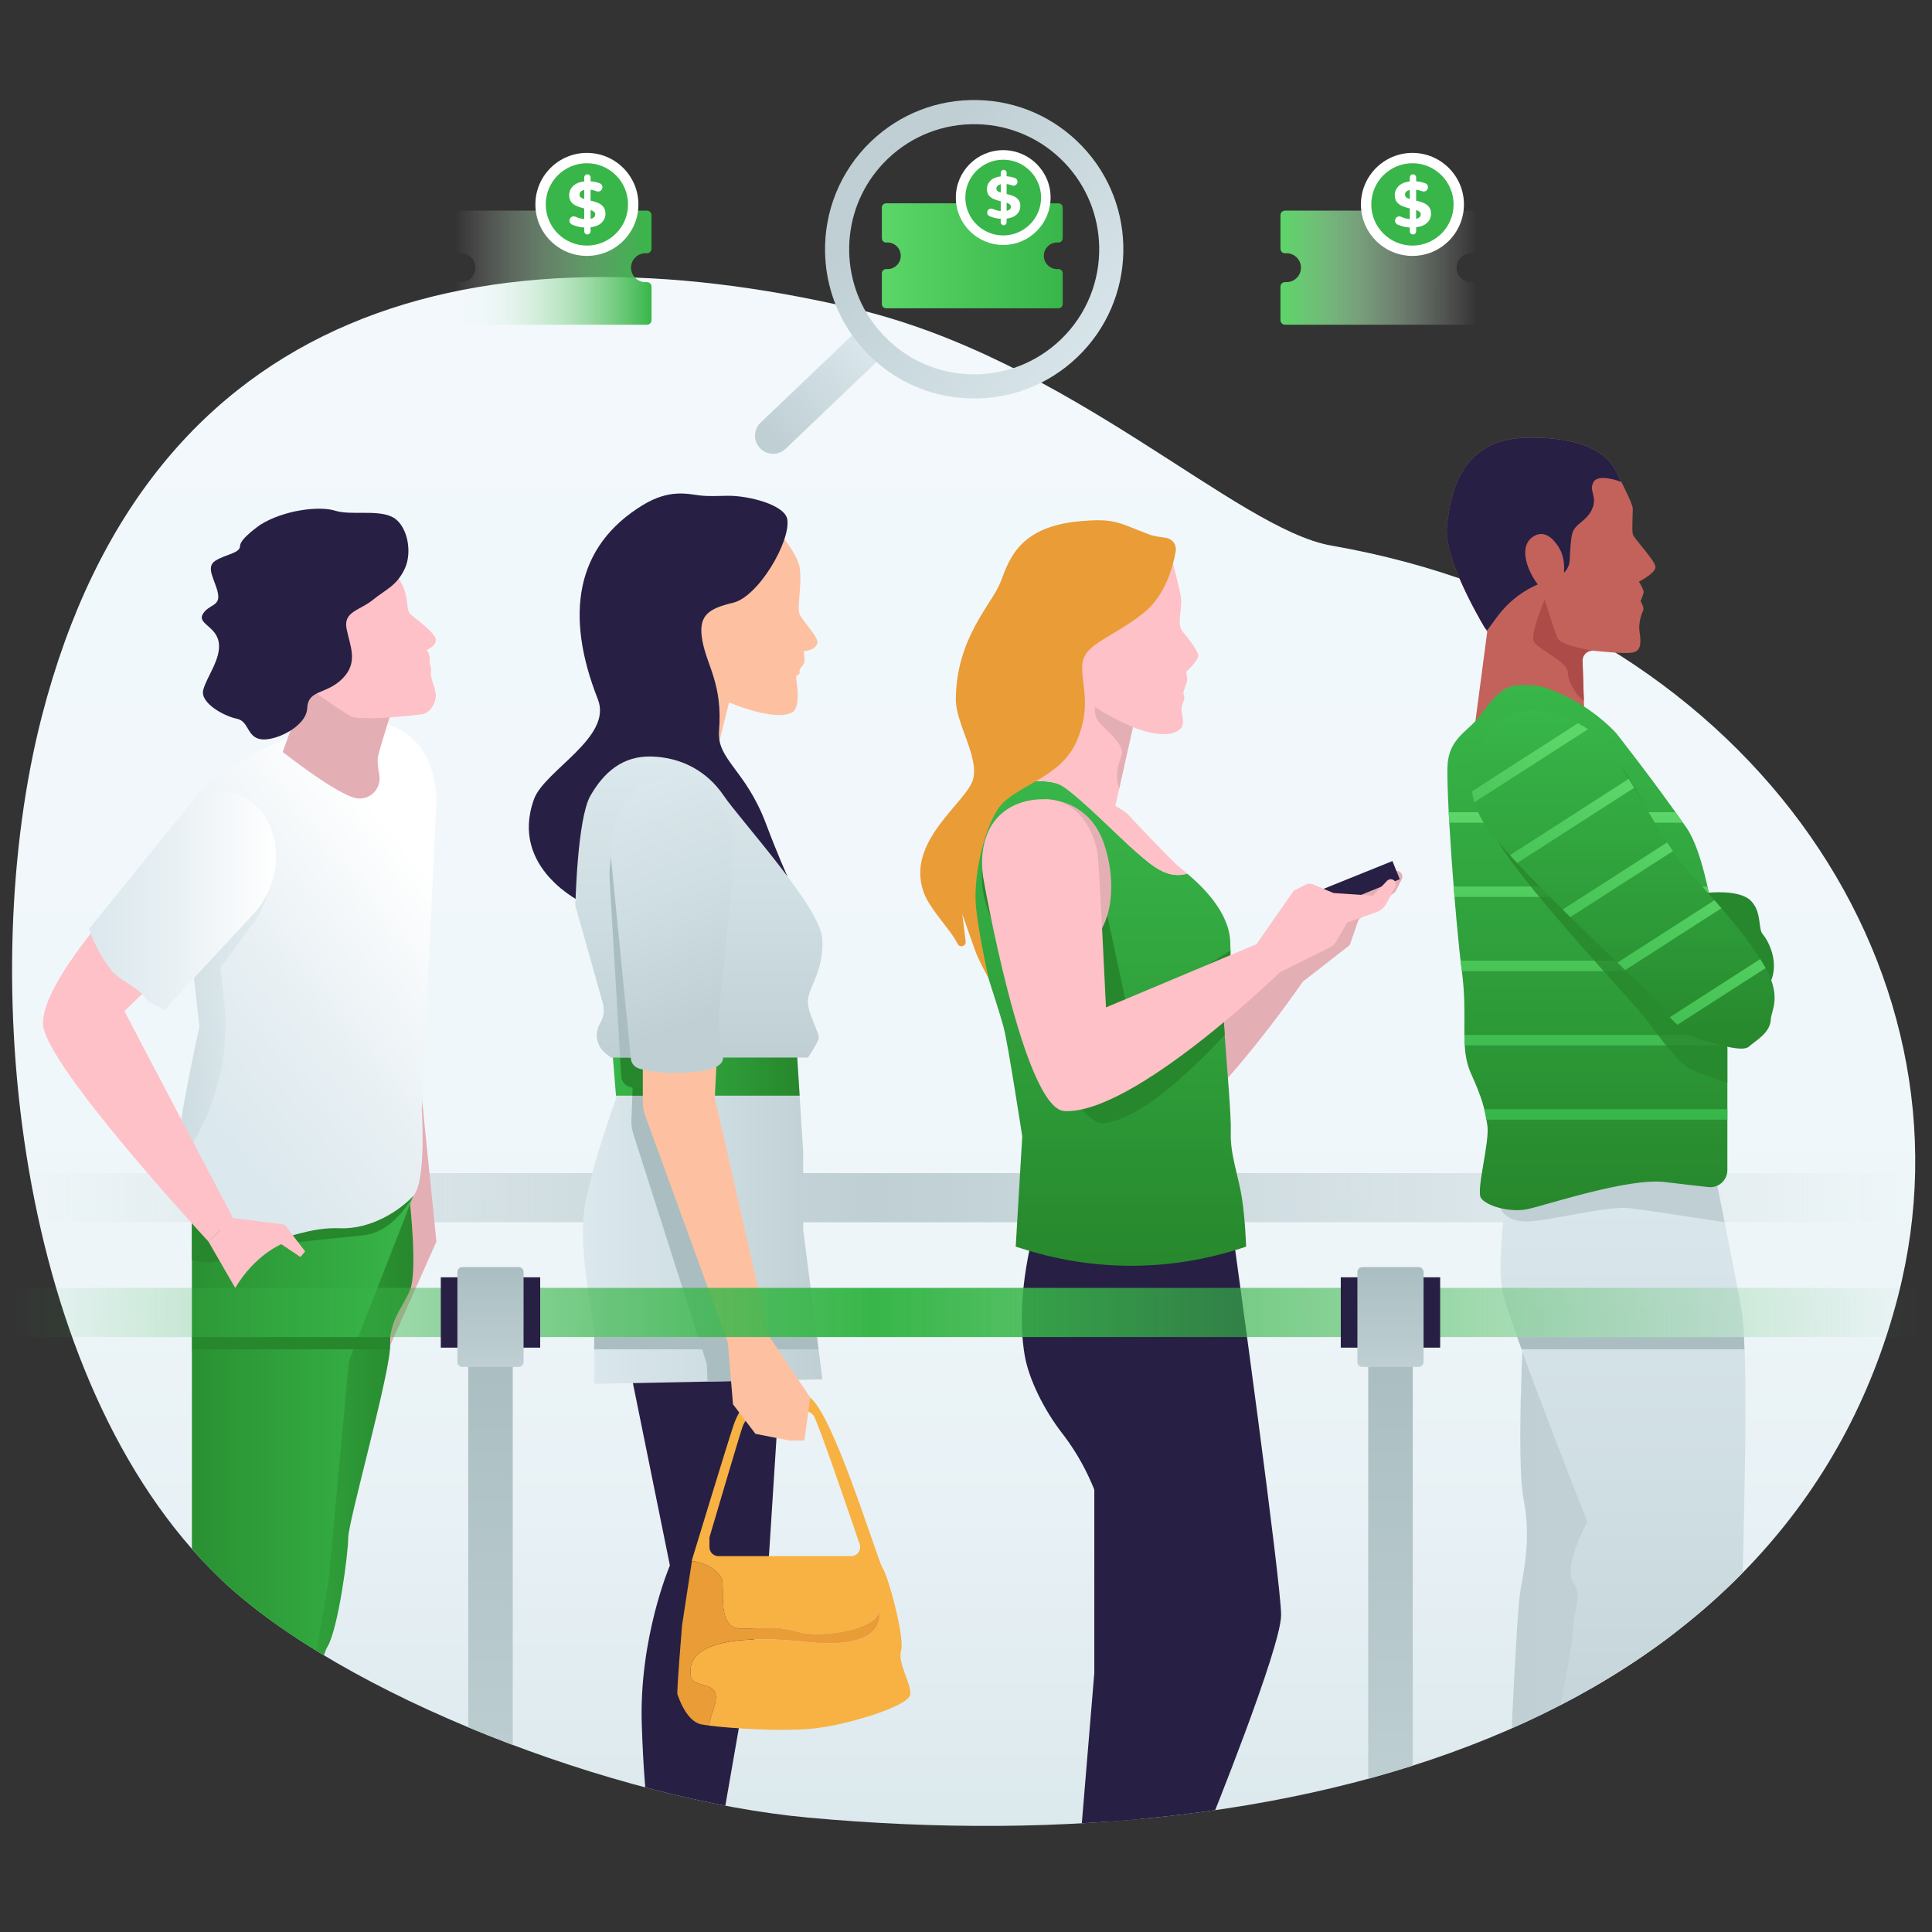 <?xml version="1.0" encoding="utf-8"?>
<!-- Generator: Adobe Illustrator 25.4.1, SVG Export Plug-In . SVG Version: 6.00 Build 0)  -->
<svg version="1.1" xmlns="http://www.w3.org/2000/svg" xmlns:xlink="http://www.w3.org/1999/xlink" x="0px" y="0px"
	 viewBox="0 0 800 800" style="enable-background:new 0 0 800 800;" xml:space="preserve">
<rect x="0" y="0" width="800" height="800" fill="#333333" stroke="none"/>
<style type="text/css">
	.st0{fill:url(#SVGID_1_);}
	
		.st1{clip-path:url(#SVGID_00000050641688209761834960000015773118935070425511_);fill:url(#SVGID_00000134967914117909376980000012209122107462329244_);}
	.st2{clip-path:url(#SVGID_00000050641688209761834960000015773118935070425511_);fill:#E4AEB5;}
	
		.st3{clip-path:url(#SVGID_00000050641688209761834960000015773118935070425511_);fill:url(#SVGID_00000155108240453825307910000003021837934900843691_);}
	
		.st4{clip-path:url(#SVGID_00000050641688209761834960000015773118935070425511_);fill:url(#SVGID_00000168079263203489407260000016425652647719958445_);}
	
		.st5{clip-path:url(#SVGID_00000050641688209761834960000015773118935070425511_);fill:url(#SVGID_00000162311293175012127800000000382553826465092746_);}
	.st6{clip-path:url(#SVGID_00000050641688209761834960000015773118935070425511_);fill:#271F44;}
	.st7{clip-path:url(#SVGID_00000050641688209761834960000015773118935070425511_);fill:#FDC1A2;}
	
		.st8{clip-path:url(#SVGID_00000050641688209761834960000015773118935070425511_);fill:url(#SVGID_00000120519320295233270510000013258027924984498840_);}
	
		.st9{clip-path:url(#SVGID_00000050641688209761834960000015773118935070425511_);fill:url(#SVGID_00000079443772804477646490000009935372576224077699_);}
	
		.st10{clip-path:url(#SVGID_00000050641688209761834960000015773118935070425511_);fill:url(#SVGID_00000152957375003053556110000014497277073838273165_);}
	.st11{clip-path:url(#SVGID_00000050641688209761834960000015773118935070425511_);fill:#AABEC1;}
	.st12{clip-path:url(#SVGID_00000050641688209761834960000015773118935070425511_);fill:#27872C;}
	
		.st13{clip-path:url(#SVGID_00000050641688209761834960000015773118935070425511_);fill:url(#SVGID_00000181073516492954665130000016605710174272150190_);}
	.st14{clip-path:url(#SVGID_00000050641688209761834960000015773118935070425511_);fill:#FEC1C7;}
	.st15{clip-path:url(#SVGID_00000050641688209761834960000015773118935070425511_);fill:#EA9C36;}
	
		.st16{clip-path:url(#SVGID_00000050641688209761834960000015773118935070425511_);fill:url(#SVGID_00000070118293940049959670000007507423832156866717_);}
	.st17{clip-path:url(#SVGID_00000050641688209761834960000015773118935070425511_);fill:#BFCFD3;}
	.st18{clip-path:url(#SVGID_00000050641688209761834960000015773118935070425511_);fill:#C3625B;}
	
		.st19{clip-path:url(#SVGID_00000050641688209761834960000015773118935070425511_);fill:url(#SVGID_00000059310473946519011540000002388440042465127312_);}
	
		.st20{clip-path:url(#SVGID_00000050641688209761834960000015773118935070425511_);fill:url(#SVGID_00000158744029403736370770000010312513324645655939_);}
	
		.st21{opacity:0.5;clip-path:url(#SVGID_00000050641688209761834960000015773118935070425511_);fill:url(#SVGID_00000001624719475170914900000017807259201681505946_);}
	
		.st22{clip-path:url(#SVGID_00000050641688209761834960000015773118935070425511_);fill:url(#SVGID_00000076596346123525760590000000393114812490460057_);}
	.st23{clip-path:url(#SVGID_00000050641688209761834960000015773118935070425511_);}
	
		.st24{clip-path:url(#SVGID_00000147178355688472805620000001892407041647080889_);fill:url(#SVGID_00000052074435749418953210000013652085685383894685_);}
	.st25{opacity:0.8;clip-path:url(#SVGID_00000147178355688472805620000001892407041647080889_);fill:#27872C;}
	
		.st26{clip-path:url(#SVGID_00000050641688209761834960000015773118935070425511_);fill:url(#SVGID_00000102520356379024841890000012591245220347203514_);}
	
		.st27{clip-path:url(#SVGID_00000146469527634559908670000013256586000453010579_);fill:url(#SVGID_00000117665274971927247860000008379636554522547849_);}
	.st28{clip-path:url(#SVGID_00000050641688209761834960000015773118935070425511_);fill:#AD4B49;}
	.st29{fill:url(#SVGID_00000152238984761365844430000004405505249904367274_);}
	.st30{fill:url(#SVGID_00000031194053782218585350000001385588036547149746_);}
	.st31{fill:none;}
	.st32{fill:#F8B143;}
	.st33{fill:#EA9C36;}
	
		.st34{clip-path:url(#SVGID_00000050641688209761834960000015773118935070425511_);fill:url(#SVGID_00000072260443113362317210000013326132592847802246_);}
	.st35{fill:url(#SVGID_00000085937121925193123490000001334996615211843237_);}
	.st36{fill:#271F44;}
	.st37{fill:url(#SVGID_00000041975585890739267530000011506415612027000203_);}
	.st38{fill:url(#SVGID_00000117653277690549068350000012608343868566376370_);}
	.st39{fill:url(#SVGID_00000013887374111810788160000010372976966936541605_);}
	.st40{fill:#38B649;}
	.st41{fill:#FFFFFF;}
	.st42{fill:url(#SVGID_00000028299816969487446610000009236660962453058445_);}
	.st43{fill:url(#SVGID_00000125590991571300257270000000036842547900525718_);}
	.st44{fill:url(#SVGID_00000182486493074882132530000013568004784604053683_);}
	.st45{fill:url(#SVGID_00000168089708707216176800000004293526578500382891_);}
	.st46{opacity:0.6;fill:url(#SVGID_00000059294947987321073360000008366673650891115415_);}
	.st47{opacity:0.8;fill:url(#SVGID_00000067930906837161133600000010018741203725883015_);}
	.st48{clip-path:url(#SVGID_00000119830865911420354280000000908877847087665041_);}
	.st49{fill:url(#SVGID_00000120542257027674732700000018136531896735650946_);}
	.st50{fill:url(#SVGID_00000173853389450142301090000002776625489701772938_);}
	.st51{fill:url(#SVGID_00000129181975842113733240000011872697359227046576_);}
	.st52{fill:url(#SVGID_00000010997131943814297980000009313119944539756467_);}
	.st53{fill:url(#SVGID_00000114781708957498665080000017059712246206542768_);}
	.st54{fill:url(#SVGID_00000009564414994101952860000016646151585447824003_);}
	.st55{opacity:0.5;clip-path:url(#SVGID_00000119830865911420354280000000908877847087665041_);}
	.st56{fill:url(#SVGID_00000142898749131351253550000001147684691001097110_);}
	.st57{fill:url(#SVGID_00000007388585515634132460000001622285779619878287_);}
	.st58{fill:url(#SVGID_00000009549254808973822230000003496668498018722732_);}
	.st59{fill:url(#SVGID_00000062904048981288492370000017456239316984233145_);}
	.st60{fill:url(#SVGID_00000064353980440364508450000013191784057218979736_);}
	.st61{fill:url(#SVGID_00000006669210840759540390000018043302245835141533_);}
	.st62{fill:url(#SVGID_00000035514786693545352340000010883002297573042353_);}
	.st63{fill:url(#SVGID_00000141434896798366906690000010121134440942265269_);}
	.st64{fill:url(#SVGID_00000011718752359962070760000014608776181136269705_);}
	.st65{fill:url(#SVGID_00000104686412272902909330000018401625799919605422_);}
	.st66{fill:url(#SVGID_00000171701004502782430430000011075741546714879873_);}
	.st67{fill:url(#SVGID_00000016768977405790870230000004069028683527524481_);}
	.st68{fill:url(#SVGID_00000180364253781804772900000007821690606582466179_);}
	.st69{fill:url(#SVGID_00000162341108232855136960000010428467074460119711_);}
	
		.st70{clip-path:url(#SVGID_00000119830865911420354280000000908877847087665041_);fill:url(#SVGID_00000049938326907212217140000014405520865413911453_);}
	.st71{opacity:0.5;clip-path:url(#SVGID_00000119830865911420354280000000908877847087665041_);fill:#FFFFFF;}
	.st72{fill:#C3625B;}
	.st73{fill:url(#SVGID_00000142167869904061202250000016991877166076858795_);}
	.st74{fill:#FEC1C7;}
	.st75{fill:#FFB27D;}
	.st76{fill:#E4AEB5;}
	.st77{fill:url(#SVGID_00000109742607428922046570000015511060163755955840_);}
	.st78{fill:url(#SVGID_00000161613079617253673470000014792349100888666802_);}
	.st79{fill:url(#SVGID_00000091728400903143734750000000125893382099058363_);}
	.st80{fill:url(#SVGID_00000060723984976181281540000006145600930432003994_);}
	.st81{fill:url(#SVGID_00000079487612060392371890000014313830177317941667_);}
	.st82{fill:#A2B8BC;}
	.st83{fill:url(#SVGID_00000128455667659742464190000018026017146481365386_);}
	.st84{opacity:0.5;fill:url(#SVGID_00000101098300648744217500000001687998315069553581_);}
	.st85{fill:url(#SVGID_00000049940739665853101210000015514109424151133089_);}
	.st86{fill:url(#SVGID_00000013876777231449745350000014074101952144186795_);}
	.st87{fill:url(#SVGID_00000157266141239154016910000004315904850585489301_);}
	.st88{fill:url(#SVGID_00000078006680021792116050000016937555067145610117_);}
	.st89{fill:#27872C;}
	.st90{fill:url(#SVGID_00000054251934577473357210000003988406899589396361_);}
	.st91{fill:url(#SVGID_00000032644481259623038190000004243481694658570917_);}
	.st92{fill:url(#SVGID_00000175289050139103729030000016835107381472260496_);}
	.st93{fill:url(#SVGID_00000164505402776842938530000007132321320269948041_);}
	.st94{fill:url(#SVGID_00000073710751413434799030000007976484202740931769_);}
	.st95{opacity:0.5;fill:#A2B8BC;}
	.st96{fill:url(#SVGID_00000093871975605632453020000011959595163561386175_);}
	.st97{opacity:0.3;fill:#BFCFD3;}
	.st98{fill:url(#SVGID_00000111153598985776508990000017826289502375689366_);}
	.st99{fill:url(#SVGID_00000108310599857774502160000007437482996283528082_);}
	.st100{fill:url(#SVGID_00000151507270662686436400000003425907228771558034_);}
	.st101{fill:url(#SVGID_00000118375209048415100000000017455369118797140109_);}
	.st102{fill:url(#SVGID_00000049203686453723520940000015618927541926958769_);}
	.st103{fill:url(#SVGID_00000078725439564730976460000007331025008477454492_);}
</style>
<g id="Layer_2">
</g>
<g id="Layer_4">
	<g>
		<g>
			
				<linearGradient id="SVGID_1_" gradientUnits="userSpaceOnUse" x1="475.317" y1="743.355" x2="315.188" y2="122.31" gradientTransform="matrix(0.968 0.25 -0.25 0.968 124.363 -82.413)">
				<stop  offset="0" style="stop-color:#DBE8ED"/>
				<stop  offset="8.407295e-03" style="stop-color:#DCE9ED"/>
				<stop  offset="0.2" style="stop-color:#E8F1F5"/>
				<stop  offset="0.452" style="stop-color:#F0F7FA"/>
				<stop  offset="1" style="stop-color:#F2F8FB"/>
			</linearGradient>
			<path class="st0" d="M785.95,536.67c-44.38,172.12-237.14,235.67-451.54,215.94c-79.06-7.27-193.14-50.57-243.72-99.44
				C6.39,571.7-10.4,404.13,17.34,296.55C61.71,124.43,200.63,91.91,353.51,127.71c89.38,20.93,158.37,91.35,197.8,98.21
				C721.76,255.6,821.34,399.42,785.95,536.67z"/>
			<g>
				<defs>
					<path id="SVGID_00000010273321788443302420000005620008477515177108_" d="M785.95,536.67
						c-44.38,172.12-237.14,235.67-451.54,215.94c-79.06-7.27-193.14-50.57-243.72-99.44C6.39,571.7-10.4,404.13,17.34,296.55
						C61.71,124.43,200.63,91.91,353.51,127.71c89.38,20.93,222.15,14.74,261.88,19.59C750.5,163.81,821.34,399.42,785.95,536.67z"
						/>
				</defs>
				<clipPath id="SVGID_00000170239036947075035110000013645258362777621151_">
					<use xlink:href="#SVGID_00000010273321788443302420000005620008477515177108_"  style="overflow:visible;"/>
				</clipPath>
				
					<linearGradient id="SVGID_00000171685014125929956870000016396626966854153367_" gradientUnits="userSpaceOnUse" x1="5" y1="495.936" x2="795" y2="495.936">
					<stop  offset="0" style="stop-color:#BFCFD3;stop-opacity:0"/>
					<stop  offset="0.064" style="stop-color:#BFCFD3;stop-opacity:0.141"/>
					<stop  offset="0.452" style="stop-color:#BFCFD3"/>
					<stop  offset="0.923" style="stop-color:#BFCFD3;stop-opacity:0.141"/>
					<stop  offset="1" style="stop-color:#BFCFD3;stop-opacity:0"/>
				</linearGradient>
				
					<rect x="5" y="485.76" style="clip-path:url(#SVGID_00000170239036947075035110000013645258362777621151_);fill:url(#SVGID_00000171685014125929956870000016396626966854153367_);" width="790" height="20.36"/>
				<polygon style="clip-path:url(#SVGID_00000170239036947075035110000013645258362777621151_);fill:#E4AEB5;" points="
					171.17,420.09 180.71,514.12 161.51,557.23 				"/>
				
					<linearGradient id="SVGID_00000044151467990057539250000004693290641501907877_" gradientUnits="userSpaceOnUse" x1="89.001" y1="635.61" x2="171.169" y2="635.61">
					<stop  offset="0" style="stop-color:#38B649"/>
					<stop  offset="0.593" style="stop-color:#2E9C39"/>
					<stop  offset="1" style="stop-color:#27872C"/>
				</linearGradient>
				
					<path style="clip-path:url(#SVGID_00000170239036947075035110000013645258362777621151_);fill:url(#SVGID_00000044151467990057539250000004693290641501907877_);" d="
					M169.73,497.92c0,0,3.23,28.77,0,36.4c-3.23,7.63-8.51,12.33-8.22,22.9c0.29,10.57-17.32,72.81-17.32,79.56
					c0,6.75-4.15,37.48-8.51,44.92s-4.11,28.48-6.17,43.16c-2.06,14.68-6.17,48.44-6.17,48.44H89l20.65-265.24L169.73,497.92z"/>
				
					<linearGradient id="SVGID_00000162353188451352096370000012735522390835865473_" gradientUnits="userSpaceOnUse" x1="60.319" y1="630.689" x2="171.172" y2="630.689">
					<stop  offset="0" style="stop-color:#27872C"/>
					<stop  offset="0.407" style="stop-color:#2E9C39"/>
					<stop  offset="1" style="stop-color:#38B649"/>
				</linearGradient>
				
					<path style="clip-path:url(#SVGID_00000170239036947075035110000013645258362777621151_);fill:url(#SVGID_00000162353188451352096370000012735522390835865473_);" d="
					M171.17,495.16l-26.73,68.46l-8.34,90.8l-21.79,125.54H60.32c0,0,0-26.79,0-32.91c0-6.13,19.14-71.96,19.14-71.96V481.42
					l0.62,0.09l90.92,13.63L171.17,495.16z"/>
				
					<linearGradient id="SVGID_00000107563214831827128180000004613307665744419468_" gradientUnits="userSpaceOnUse" x1="624.712" y1="646.293" x2="715.265" y2="646.293">
					<stop  offset="0" style="stop-color:#BFCFD3"/>
					<stop  offset="0.478" style="stop-color:#C1D1D5"/>
					<stop  offset="0.744" style="stop-color:#C9D8DD"/>
					<stop  offset="0.957" style="stop-color:#D7E5E9"/>
					<stop  offset="1" style="stop-color:#DBE8ED"/>
				</linearGradient>
				
					<path style="clip-path:url(#SVGID_00000170239036947075035110000013645258362777621151_);fill:url(#SVGID_00000107563214831827128180000004613307665744419468_);" d="
					M630.89,548.67c0,0-3.09,56.37,0,72.16c3.09,15.79,0.34,28.2-1.37,38.2c-1.72,10.01-4.8,84.89-4.8,84.89h54.81l35.74-171.33
					L630.89,548.67"/>
				<path style="clip-path:url(#SVGID_00000170239036947075035110000013645258362777621151_);fill:#271F44;" d="M258.53,555.25
					l18.86,92.97c0,0-12.85,29.96-11.64,66.02c1.2,36.06,4.21,45.68,4.21,45.68h28.25l20.22-116l5.62-87.96L258.53,555.25z"/>
				<path style="clip-path:url(#SVGID_00000170239036947075035110000013645258362777621151_);fill:#FDC1A2;" d="M320.88,218.42
					c0,0,9.02,9.97,10.21,16.39c1.19,6.41-1.19,16.62,0,19.47c1.19,2.85,8.12,9.73,7.36,12.11c-1.01,3.15-5.69,3.24-5.69,3.24
					s0.7,3.41,0.23,4.83c-0.47,1.42-2.14,2.14-1.9,3.8c0.24,1.66-1.77,0.47-1.36,3.09c0.41,2.61,1.86,11.93-1.96,13.77
					c-7.59,3.65-25.88-4.27-25.88-4.27l-6.17,24.7l-23.51-14.49v-71.95L320.88,218.42z"/>
				<path style="clip-path:url(#SVGID_00000170239036947075035110000013645258362777621151_);fill:#271F44;" d="M289.87,205.16
					c4.04,0.45,7.74,0.16,11.52,0.13c8.63-0.08,23.7,3.73,24.63,9.84c1.36,8.99-11.91,31.96-22.49,34.46
					c-10.58,2.5-14.64,5.49-12.64,15.98c2,10.49,8.37,17.85,6.85,37.1c-0.94,11.96,10.96,15.87,19.47,38.5
					c4.99,13.26,8.82,21.63,8.82,21.63l-84.63,11.1c0,0-30.66-14.24-20.29-42.95c4.33-11.98,32.68-25.59,26.45-41.39
					c-13.8-34.97-9.29-63.42,18.63-80.43C277.31,202.34,284.9,204.6,289.87,205.16z"/>
				
					<linearGradient id="SVGID_00000017488053623421812750000017929491363276565647_" gradientUnits="userSpaceOnUse" x1="241.38" y1="500.727" x2="340.536" y2="500.727">
					<stop  offset="0" style="stop-color:#DBE8ED"/>
					<stop  offset="0.5" style="stop-color:#CFDEE2"/>
					<stop  offset="1" style="stop-color:#BFCFD3"/>
				</linearGradient>
				
					<path style="clip-path:url(#SVGID_00000170239036947075035110000013645258362777621151_);fill:url(#SVGID_00000017488053623421812750000017929491363276565647_);" d="
					M340.54,571.14l-25.28,0.51l-22.28,0.44l-46.92,0.94v-22.76c0,0-6.61-32.83-4.11-49.54c2.49-16.69,13.22-46.1,13.22-46.1
					l-0.08-0.93l-2.07-25.27l3.21,0.29l37.91,3.37l35.8,3.18l1.17,18.43l1.48,23.32v32.26L340.54,571.14z"/>
				
					<linearGradient id="SVGID_00000003092795177136811260000013624332547191846579_" gradientUnits="userSpaceOnUse" x1="253.013" y1="441.058" x2="331.109" y2="441.058">
					<stop  offset="0" style="stop-color:#38B649"/>
					<stop  offset="0.593" style="stop-color:#2E9C39"/>
					<stop  offset="1" style="stop-color:#27872C"/>
				</linearGradient>
				
					<polygon style="clip-path:url(#SVGID_00000170239036947075035110000013645258362777621151_);fill:url(#SVGID_00000003092795177136811260000013624332547191846579_);" points="
					331.11,453.69 255.08,453.69 253.01,428.42 256.23,428.71 294.13,432.08 329.94,435.26 				"/>
				
					<linearGradient id="SVGID_00000021108709448393554690000000500239581549308586_" gradientUnits="userSpaceOnUse" x1="289.39" y1="437.907" x2="289.39" y2="313.237">
					<stop  offset="0" style="stop-color:#BFCFD3"/>
					<stop  offset="0.5" style="stop-color:#CFDEE2"/>
					<stop  offset="1" style="stop-color:#DBE8ED"/>
				</linearGradient>
				
					<path style="clip-path:url(#SVGID_00000170239036947075035110000013645258362777621151_);fill:url(#SVGID_00000021108709448393554690000000500239581549308586_);" d="
					M339,430.19c-0.74,2.2-4.42,7.72-4.42,7.72h-81.62l-2.18-1.71c-3.63-2.85-4.71-7.89-2.56-11.96l0.65-1.24
					c1.21-2.28,1.48-4.93,0.79-7.41l-11.41-40.55c0,0,0.73-36.04,6.25-45.6c5.52-9.56,13.24-16.55,25.37-16.18
					c12.14,0.37,22.8,5.88,29.79,16.18c6.99,10.29,40.08,46.33,40.82,59.2c0.73,12.86-5.15,19.49-5.89,25
					C333.85,419.15,339.73,427.97,339,430.19z"/>
				<path style="clip-path:url(#SVGID_00000170239036947075035110000013645258362777621151_);fill:#AABEC1;" d="M315.26,571.65
					l-22.28,0.44l-0.32-7.31l-30.44-95.32c-0.59-1.83-0.85-3.76-0.78-5.68l0.4-10.08h30.32l-0.86,9.54l18.49,99.52L315.26,571.65z"
					/>
				<path style="clip-path:url(#SVGID_00000170239036947075035110000013645258362777621151_);fill:#27872C;" d="M295.43,446.75
					c-0.07,1.64-1.13,2.84-2.98,3.7l-0.29,3.25h-30.32l0.13-3.31c-0.51-0.14-1-0.29-1.44-0.43c-1.88-0.6-3.2-2.28-3.31-4.25
					l-0.45-7.79h37.54C294.72,441.64,295.55,443.54,295.43,446.75z"/>
				<path style="clip-path:url(#SVGID_00000170239036947075035110000013645258362777621151_);fill:#AABEC1;" d="M294.13,432.08
					c-0.08,2.41,0.01,4.28,0.18,5.83h-37.54l-0.54-9.19l-3.83-65.22c-0.5-8.49,3.87-35.16,26.52-32.69
					c22.66,2.48,24.41,22.28,23.93,32.31c-0.82,17.28-8.35,60.2-8.7,68.65C294.14,431.87,294.13,431.97,294.13,432.08z"/>
				<path style="clip-path:url(#SVGID_00000170239036947075035110000013645258362777621151_);fill:#271F44;" d="M428.82,507.46
					c0,0-8.79,27.92-4.56,53.5c1.72,10.43,8.43,23.33,15.46,32.4c7.13,9.2,12.52,19.63,15.98,30.74l19.81,63.72l-19.04,72.09
					l44.1-3.84c0,0,29.91-73.76,29.91-87.33c0-13.57-19.2-152.53-19.2-152.53L428.82,507.46z"/>
				<path style="clip-path:url(#SVGID_00000170239036947075035110000013645258362777621151_);fill:#E4AEB5;" d="M410.88,392.48
					c0.02,0.05,0.03,0.09,0.05,0.14c1.07,2.71,36.04,90.92,52.7,88.33c27.17-4.23,72.2-69.19,75.58-74.11
					c0.14-0.2,0.3-0.37,0.49-0.52l18.68-14.56c0.36-0.28,0.63-0.66,0.78-1.09l3.18-9.26c0.15-0.44,0.43-0.83,0.81-1.11l14.18-10.63
					c0.29-0.22,0.52-0.5,0.69-0.82l2.43-4.81c0.35-0.69,0.33-1.52-0.05-2.2l0,0c-0.77-1.38-2.67-1.62-3.75-0.46l-5.46,5.82
					c-0.37,0.39-0.86,0.65-1.39,0.72l-14.97,2.03c-0.26,0.03-0.52,0.03-0.77-0.02l-9.23-1.83c-0.68-0.14-1.39,0.04-1.93,0.48
					l-4.36,3.53c-0.3,0.24-0.53,0.55-0.68,0.9l-10.12,23.59c-0.17,0.41-0.46,0.76-0.83,1.01l-52.42,35.96
					c-1.34,0.92-3.19,0.23-3.59-1.34c-3.1-12.07-13.89-53.97-15.27-57.92c-2.62-7.5-11.14-20.88-25.95-18.18
					C414.56,358.85,403.75,371.4,410.88,392.48z"/>
				
					<linearGradient id="SVGID_00000111165874358617756290000015414600211124980140_" gradientUnits="userSpaceOnUse" x1="459.47" y1="524.132" x2="459.47" y2="323.481">
					<stop  offset="0" style="stop-color:#27872C"/>
					<stop  offset="0.407" style="stop-color:#2E9C39"/>
					<stop  offset="1" style="stop-color:#38B649"/>
				</linearGradient>
				
					<path style="clip-path:url(#SVGID_00000170239036947075035110000013645258362777621151_);fill:url(#SVGID_00000111165874358617756290000015414600211124980140_);" d="
					M515.99,516.21l-2.15,0.7c-28.79,9.38-59.79,9.63-88.73,0.7l-4.52-1.4l2.7-45.64c0,0-5.9-38.27-7.63-44.86
					c-3.72-14.1-12.71-36.17-12.37-49.62c0.35-13.46-3.93-36.21,10.22-46.57c1.3-0.95,2.64-2.46,4.02-4.4
					c8.81-2.01,17.92-2.53,22.53,0.43c7.4,4.76,24.15,21.86,30.32,27.14c5.48,4.71,12.63,11.73,21.19,9.04
					c6.3,5.32,17.31,15.81,17.86,28.17c0.06,1.3,0.09,2.51,0.09,3.68c0.06,13.17-2.85,18.77-2.85,26.2c0,1.85,0.18,4.96,0.44,8.76
					c0.87,12.79,2.78,33.41,2.53,40.32c-0.35,8.96,3.26,18.36,4.63,27.33C515.65,505.17,515.99,516.21,515.99,516.21z"/>
				<path style="clip-path:url(#SVGID_00000170239036947075035110000013645258362777621151_);fill:#E4AEB5;" d="M458.52,379.1
					c-1.51,5.12-3.95,8.81-6.73,10.31c-5.38,2.9-13.84-33.85-17.36-50.5c-1.01-4.82-1.62-7.95-1.62-7.95s17.91-0.59,24.33,18.38
					C460.98,360.7,460.79,371.47,458.52,379.1z"/>
				<path style="clip-path:url(#SVGID_00000170239036947075035110000013645258362777621151_);fill:#FEC1C7;" d="M491.17,278.15
					c0,0,0.56,2.53,0.38,3.82c-0.19,1.3-1.66,4.23-1.53,5.01c0.12,0.79,0.64,2.2,0.25,2.99c-0.39,0.79-0.93,2.08-1.05,3.38
					c-0.11,1.3,1.43,5.98,0,7.92c-1.42,1.96-6.72,5.13-20.11-0.2l-5.67,25.42l-1.61,7.2c0,0,4.42,2.46,5.33,3.63
					c0.91,1.16,17.42,18.43,20.54,21.19c0.69,0.61,2.09,1.71,3.88,3.22c-8.56,2.69-15.71-4.33-21.19-9.04
					c-6.17-5.28-22.92-22.38-30.32-27.14c-4.61-2.96-13.73-2.44-22.53-0.43c11.08-15.58,23.93-58.74,23.93-58.74l43.11-37.4
					c0,0,3.41,12.66,4.34,17.78c0.93,5.13-1.98,11.56,0.82,14.82c2.8,3.26,5.69,7.31,6.4,9.42
					C496.84,273.08,491.17,278.15,491.17,278.15z"/>
				<path style="clip-path:url(#SVGID_00000170239036947075035110000013645258362777621151_);fill:#EA9C36;" d="M482.78,222.71
					c2.67,0.36,4.53,2.88,4.06,5.54c-1.16,6.63-4.4,18.37-13.15,25.42c-12.72,10.25-24.38,12.72-25.44,20.84
					c-1.06,8.13,4.24,16.96-2.47,32.5c-6.71,15.55-26.14,18.37-32.5,27.91c-6.36,9.54-10.35,29.15-9.12,40.89
					c1.22,11.74,5.24,29.41,5.24,29.41s-4.15-7.68-5.27-10.69c-1.13-3.01-5.69-16.07-5.69-16.07s0.79,5.73,1.41,11.41
					c0.22,1.97-2.47,2.74-3.33,0.95c-2.72-5.67-11.44-14.2-14-21.21c-7.78-21.31,17.95-37.43,20.42-46.97s-7.3-23.06-7.16-33.34
					c0.33-25.52,15.03-39.17,18.56-48.36s7.53-22.75,32.5-25.08c15.22-1.42,16.12,0.65,29.55,5.65
					C477.53,221.93,480.3,222.37,482.78,222.71z"/>
				<polygon style="clip-path:url(#SVGID_00000170239036947075035110000013645258362777621151_);fill:#271F44;" points="
					453.13,590.92 453.13,692.73 446.48,772.8 465.7,767.62 509.43,667.27 				"/>
				
					<rect x="545.62" y="362.96" transform="matrix(0.927 -0.374 0.374 0.927 -96.395 236.826)" style="clip-path:url(#SVGID_00000170239036947075035110000013645258362777621151_);fill:#271F44;" width="33.91" height="8.12"/>
				<path style="clip-path:url(#SVGID_00000170239036947075035110000013645258362777621151_);fill:#27872C;" d="M506.68,419.78
					c0,1.85,0.18,4.96,0.44,8.76c-16.14,17.31-35.78,34.96-49.95,36.56c-17.01,1.91-48.86-90.58-48.86-90.58
					c-6.26-21.41,5.08-33.51,20.35-35.61c2.06-0.29,3.98-0.27,5.77,0c3.52,16.65,11.97,53.4,17.36,50.5
					c2.78-1.51,5.23-5.2,6.73-10.31c3.89,17.98,8.72,40.89,8.72,40.89l42.28-26.4C509.58,406.76,506.68,412.35,506.68,419.78z"/>
				<path style="clip-path:url(#SVGID_00000170239036947075035110000013645258362777621151_);fill:#27872C;" d="M171.01,495.13
					c-3.3,5.89-10.06,15.15-20.4,16.34c-15.33,1.75-41.39,3.59-50.37,7.38c-7.06,2.98-13.84,5.16-20.77,2.9v-38.76
					c0.21-0.51,0.41-1.01,0.62-1.48L171.01,495.13z"/>
				<path style="clip-path:url(#SVGID_00000170239036947075035110000013645258362777621151_);fill:#FEC1C7;" d="M407.04,362.86
					c0,0,16.67,96.38,33.77,97.22c28.55,1.4,89.26-57.55,89.26-57.55l20.6-10.17c1.04-0.51,1.9-1.31,2.49-2.31l4.81-8.12l12.03-4.25
					c1.78-0.63,3.25-1.91,4.13-3.58l3.63-6.95c0.26-0.5,0.31-1.08,0.14-1.61l0,0c-0.48-1.53-2.43-1.98-3.54-0.82l-5.9,6.18
					l-16.29-1.12l-8.41-3.55c-1.03-0.44-2.2-0.39-3.2,0.12l-4.9,2.53l-15.39,22.09l-62.31,26.18c0,0-2.76-58.3-3.41-63.15
					c-1.05-7.87-6.69-22.7-21.74-23.05C417.4,330.59,404.27,340.72,407.04,362.86z"/>
				
					<linearGradient id="SVGID_00000070083753156818721350000010945761690122860675_" gradientUnits="userSpaceOnUse" x1="672.044" y1="767.618" x2="672.044" y2="474.03">
					<stop  offset="0" style="stop-color:#BFCFD3"/>
					<stop  offset="0.5" style="stop-color:#CFDEE2"/>
					<stop  offset="1" style="stop-color:#DBE8ED"/>
				</linearGradient>
				
					<path style="clip-path:url(#SVGID_00000170239036947075035110000013645258362777621151_);fill:url(#SVGID_00000070083753156818721350000010945761690122860675_);" d="
					M721.12,675.87c0,18.34-23.85,91.74-23.85,91.74H636.1c0-13.46,15.29-84.4,15.29-92.96s4.29-12.85,0-19.57
					c-4.28-6.74,5.92-24.86,5.92-24.86s-32.82-82.79-35.27-96.25c-1.41-7.74-0.39-21.3,0.73-31.43c0.17-1.51,0.34-2.94,0.5-4.26
					c0.65-5.25,1.22-8.82,1.22-8.82l8.72-1.62l71.63-13.28l2.84-0.53c0,0,0.03,0.16,0.1,0.47c0.54,2.67,3.36,16.42,6.37,31.62
					c2.63,13.14,5.38,27.35,6.99,36.42C724.78,563.34,721.12,657.53,721.12,675.87z"/>
				<path style="clip-path:url(#SVGID_00000170239036947075035110000013645258362777621151_);fill:#BFCFD3;" d="M714.13,506.11
					c-11.84-1.84-32.46-5.01-39.24-5.82c-9.73-1.16-34.83,5.75-43.47,5.48c-4.74-0.16-7.31-1.78-8.66-3.23
					c-1.12-1.2-1.42-2.25-1.42-2.25l1.92-2.02l9.94-10.44l11.45-12.04l60.17-1.24l2.94-0.07
					C708.3,477.17,711.11,490.91,714.13,506.11z"/>
				<path style="clip-path:url(#SVGID_00000170239036947075035110000013645258362777621151_);fill:#C3625B;" d="M678.66,240.87
					c0,0,2.14,3.41,1.92,4.5c-0.21,1.06-1.27,3.62-1.27,3.62s1.71,2.57,1.06,3.85c-0.63,1.27-2.02,5.2-1.48,8.76
					c0.51,3.54,1.06,7.69-2.57,8.54c-2.23,0.53-7.59,0.14-12.68-0.32l-3.87-0.38c-2.45-0.24-4.54,1.72-4.45,4.18l0.53,16.56
					l0.15,4.97l6.21,18.17l-51.52-12.82l5.14-38.9c0,0-0.4-0.64-1.06-1.75c-3.84-6.52-16.89-29.63-15.61-41.86
					c1.48-14.31,5.97-36.33,33.12-36.76c27.15-0.43,34.41,8.97,36.76,13.68c0.64,1.26,1.44,2.84,2.28,4.52
					c2.26,4.52,4.79,9.73,4.79,11.3c0,2.13-0.43,8.76,0,10.46c0.42,1.72,9.19,10.91,9.39,13.47
					C685.7,237.24,678.66,240.87,678.66,240.87z"/>
				
					<linearGradient id="SVGID_00000111155170076484963120000008172515497047176380_" gradientUnits="userSpaceOnUse" x1="657.296" y1="501.119" x2="657.296" y2="283.591">
					<stop  offset="0" style="stop-color:#27872C"/>
					<stop  offset="0.407" style="stop-color:#2E9C39"/>
					<stop  offset="1" style="stop-color:#38B649"/>
				</linearGradient>
				
					<path style="clip-path:url(#SVGID_00000170239036947075035110000013645258362777621151_);fill:url(#SVGID_00000111155170076484963120000008172515497047176380_);" d="
					M639.14,284.56c0,0-8.46-2.18-14.27,0c-5.81,2.18-9.52,9.05-13.74,13.81c-4.23,4.76-10.57,7.92-11.63,17.18
					c-1.06,9.25,3.17,66.87,5.81,86.43s-1.06,31.78,3.7,42.32c4.76,10.54,5.82,14.77,6.87,21.64c1.06,6.87-4.76,26.96-2.64,30.13
					c2.11,3.17,11.63,6.12,19.03,4.65c7.4-1.48,41.76-13.12,57.09-11.26c7.32,0.89,13.55,1.59,18.07,2.08
					c4.19,0.46,7.84-2.82,7.84-7.04v-50.28c0,0-3.7-72.42-16.92-91.45s-29.07-39.12-29.07-39.12S657.64,290.31,639.14,284.56z"/>
				
					<linearGradient id="SVGID_00000011715967695344819000000016995605884727983271_" gradientUnits="userSpaceOnUse" x1="76.476" y1="451.848" x2="202.227" y2="351.16">
					<stop  offset="0" style="stop-color:#DBE8ED"/>
					<stop  offset="0.344" style="stop-color:#E7EFF3"/>
					<stop  offset="0.84" style="stop-color:#FFFFFF"/>
				</linearGradient>
				
					<path style="clip-path:url(#SVGID_00000170239036947075035110000013645258362777621151_);fill:url(#SVGID_00000011715967695344819000000016995605884727983271_);" d="
					M180.51,336.97l-5.86,122.37c0,0,1.99,29.85-3.48,35.81c-5.47,5.97-17.41,13.94-30.35,13.44c-12.93-0.5-21.38,4.48-31.84,5.47
					c-10.45,1-32.32-10.94-36.31-18.91c-0.83-1.66-0.87-5.68-0.43-11.02c1.67-20.19,10.38-59.11,10.38-59.11s-2.48-22.39-3.98-33.33
					c-1.48-10.94-6.96-38.8,0-57.2c0.08-0.2,0.15-0.41,0.25-0.61c7.74-18.14,53.97-33.72,53.97-33.72
					C186.59,288.23,180.51,336.97,180.51,336.97z"/>
				<path style="clip-path:url(#SVGID_00000170239036947075035110000013645258362777621151_);fill:#E4AEB5;" d="M165.26,284.65
					c0,0-7.96,24.67-8.75,28.65c-0.35,1.74,0.01,4.7,0.53,7.48c1.02,5.49-3.5,10.49-9.04,9.8c-0.08-0.01-0.17-0.02-0.25-0.03
					c-7.69-1.06-30.7-19.17-30.7-19.17l12.02-33.08L165.26,284.65z"/>
				
					<linearGradient id="SVGID_00000140702244723322555990000017436131450810318261_" gradientUnits="userSpaceOnUse" x1="72.239" y1="408.465" x2="111.959" y2="408.465">
					<stop  offset="0" style="stop-color:#BFCFD3"/>
					<stop  offset="0.5" style="stop-color:#CFDEE2"/>
					<stop  offset="1" style="stop-color:#DBE8ED"/>
				</linearGradient>
				
					<path style="opacity:0.5;clip-path:url(#SVGID_00000170239036947075035110000013645258362777621151_);fill:url(#SVGID_00000140702244723322555990000017436131450810318261_);" d="
					M104.84,382.32l-13.66,18.42l1.48,12.55c3.01,25.59-4.49,51.09-20.43,70.84c1.67-20.19,10.38-59.11,10.38-59.11
					s-2.48-22.39-3.98-33.33c-1.48-10.94-6.96-38.8,0-57.2c0.08-0.2,0.15-0.41,0.25-0.61c18.08-4.22,26.65,4.61,30.7,14.73
					C114.07,359.83,112.04,372.62,104.84,382.32z"/>
				<path style="clip-path:url(#SVGID_00000170239036947075035110000013645258362777621151_);fill:#FEC1C7;" d="M160.93,233.09
					c0,0,5.53,7.3,6.85,12.16s0.44,7.52,2.43,9.29s9.92,7.45,10.26,10.18c0.34,2.73-3.76,4.44-3.76,4.44s1.54,2.05,1.2,4.1
					c-0.34,2.05,1.03,2.9,0.51,4.78s1.92,7.01,2.07,9.74c0.15,2.73-2.07,7.52-6,8.03c-3.93,0.51-24.95,2.73-29.05,0.85
					c-4.1-1.88-25.12-17.26-25.12-17.26l6.49-39.64L160.93,233.09z"/>
				<path style="clip-path:url(#SVGID_00000170239036947075035110000013645258362777621151_);fill:#FEC1C7;" d="M68.79,401.95
					l-17.28,16.73l44.97,85.71l-10.15,9.73c0,0-67.58-72.9-68.5-89.93s33.66-54.11,33.66-54.11L68.79,401.95z"/>
				
					<linearGradient id="SVGID_00000134947095034139527840000015174742492870860432_" gradientUnits="userSpaceOnUse" x1="36.938" y1="373.213" x2="114.308" y2="373.213">
					<stop  offset="0" style="stop-color:#DBE8ED"/>
					<stop  offset="0.41" style="stop-color:#E7EFF3"/>
					<stop  offset="1" style="stop-color:#FFFFFF"/>
				</linearGradient>
				
					<path style="clip-path:url(#SVGID_00000170239036947075035110000013645258362777621151_);fill:url(#SVGID_00000134947095034139527840000015174742492870860432_);" d="
					M82.53,328.24l-45.59,56.38c0,0,2.22,8.48,9.37,17.36c3.37,4.19,11.51,7.02,14.26,11.77c1.23,2.12,6.19,2.8,7.09,4.9
					l36.23-39.05c8.5-8.58,12.33-20.95,9.5-32.69C110.71,335.83,102.93,325.45,82.53,328.24z"/>
				<path style="clip-path:url(#SVGID_00000170239036947075035110000013645258362777621151_);fill:#271F44;" d="M107.89,217.23
					c9.84-6.1,24.42-7.8,30.86-5.77c6.44,2.03,16.96-0.48,23.4,2.47c6.44,2.95,8.82,14.48,5.43,21.61s-7.8,8.48-13.23,12.89
					c-5.43,4.41-12.21,4.75-10.85,11.87s5.09,13.9-1.7,20.69c-6.78,6.78-14.24,4.41-14.58,12.21c-0.34,7.8-13.57,13.9-19.33,12.89
					s-4.75-7.46-9.84-8.48c-5.09-1.02-15.26-6.44-13.9-11.87s7.46-12.89,6.44-19.67c-1.02-6.78-9.06-7.8-6.57-11.87
					c2.5-4.07,7.25-3.05,6.23-8.48c-1.02-5.43-5.43-10.85-1.02-13.57c4.41-2.71,10.17-3.05,10.17-6.1
					C99.41,223,107.89,217.23,107.89,217.23z"/>
				<path style="clip-path:url(#SVGID_00000170239036947075035110000013645258362777621151_);fill:#FEC1C7;" d="M96.48,504.39
					l21.38,2.68l8.48,11.09l-1.95,2.34l-7.89-5.3c0,0-10.84,4.31-19.1,18.11l-11.08-19.2L96.48,504.39z"/>
				<g style="clip-path:url(#SVGID_00000170239036947075035110000013645258362777621151_);">
					<defs>
						<path id="SVGID_00000074407236910118359650000003065680451076763815_" d="M639.14,284.56c0,0-8.46-2.18-14.27,0
							c-5.81,2.18-9.52,9.05-13.74,13.81c-4.23,4.76-10.57,7.92-11.63,17.18c-1.06,9.25,3.17,66.87,5.81,86.43
							s-1.06,31.78,3.7,42.32c4.76,10.54,5.82,14.77,6.87,21.64c1.06,6.87-4.76,26.96-2.64,30.13c2.11,3.17,11.63,6.12,19.03,4.65
							c7.4-1.48,41.76-13.12,57.09-11.26c6.04,0.73,11.33,1.34,15.54,1.81c5.53,0.61,10.36-3.72,10.36-9.28v-47.76
							c0,0-3.7-72.42-16.92-91.45s-29.07-39.12-29.07-39.12S657.64,290.31,639.14,284.56z"/>
					</defs>
					<clipPath id="SVGID_00000127002713583388468830000016904560247784447906_">
						<use xlink:href="#SVGID_00000074407236910118359650000003065680451076763815_"  style="overflow:visible;"/>
					</clipPath>
					
						<linearGradient id="SVGID_00000157275796419866418670000008213747530659954320_" gradientUnits="userSpaceOnUse" x1="655.578" y1="463.628" x2="655.578" y2="336.317">
						<stop  offset="0" style="stop-color:#38B649"/>
						<stop  offset="0.755" style="stop-color:#52CD60"/>
						<stop  offset="1" style="stop-color:#5CD668"/>
					</linearGradient>
					
						<path style="clip-path:url(#SVGID_00000127002713583388468830000016904560247784447906_);fill:url(#SVGID_00000157275796419866418670000008213747530659954320_);" d="
						M722.75,340.66H588.41v-4.34h134.34V340.66z M722.75,367.06H588.41v4.34h134.34V367.06z M722.75,397.8H588.41v4.34h134.34
						V397.8z M722.75,428.54H588.41v4.34h134.34V428.54z M722.75,459.28H588.41v4.34h134.34V459.28z"/>
					<path style="opacity:0.8;clip-path:url(#SVGID_00000127002713583388468830000016904560247784447906_);fill:#27872C;" d="
						M621.21,349.95c12.27,19.81,55.14,65.26,59.89,71.45s14.15,19.78,20.41,22.09s17.86,7.18,20.79,4.95
						c2.93-2.23,9.36-4.99,10-10.59c0.46-4.05,5.92-9.37-1.86-24.06s-16.77-25.69-27.93-40.24c-11.17-14.55-23.6-49.39-33.75-58.82
						c-10.16-9.43-32.09-19.53-44.66-3.38S616.12,341.72,621.21,349.95z"/>
				</g>
				<path style="clip-path:url(#SVGID_00000170239036947075035110000013645258362777621151_);fill:#27872C;" d="M707.18,369.68
					c0,0,13.01-1.49,17.76,3.25c4.74,4.74,2.9,11.6,5.01,13.97c2.11,2.37,9.22,14.49,0,24.51l-29.52-26.88L707.18,369.68z"/>
				
					<linearGradient id="SVGID_00000116230212077289663380000009774833002846358460_" gradientUnits="userSpaceOnUse" x1="672.071" y1="294.274" x2="672.071" y2="434.217">
					<stop  offset="0" style="stop-color:#38B649"/>
					<stop  offset="0.593" style="stop-color:#2E9C39"/>
					<stop  offset="1" style="stop-color:#27872C"/>
				</linearGradient>
				
					<path style="clip-path:url(#SVGID_00000170239036947075035110000013645258362777621151_);fill:url(#SVGID_00000116230212077289663380000009774833002846358460_);" d="
					M615.87,342.86c13.73,18.83,59.9,60.92,65.1,66.73c5.2,5.81,15.6,18.65,22.02,20.49c6.42,1.83,18.35,5.81,21.1,3.36
					c2.75-2.45,8.96-5.68,9.17-11.32c0.16-4.07,5.2-9.79-3.67-23.85c-8.87-14.07-18.65-24.35-30.89-38.02s-27.25-47.47-38.09-56.1
					c-10.84-8.63-33.47-17.05-44.79,0C604.52,321.21,610.17,335.04,615.87,342.86z"/>
				<g style="clip-path:url(#SVGID_00000170239036947075035110000013645258362777621151_);">
					<defs>
						<path id="SVGID_00000039842591809754372760000012474826702292040372_" d="M615.87,342.86c13.73,18.83,59.9,60.92,65.1,66.73
							c5.2,5.81,15.6,18.65,22.02,20.49c6.42,1.83,18.35,5.81,21.1,3.36c2.75-2.45,8.96-5.68,9.17-11.32
							c0.16-4.07,5.2-9.79-3.67-23.85c-8.87-14.07-18.65-24.35-30.89-38.02s-27.25-47.47-38.09-56.1
							c-10.84-8.63-33.47-17.05-44.79,0C604.52,321.21,610.17,335.04,615.87,342.86z"/>
					</defs>
					<clipPath id="SVGID_00000076574655520487896880000010598899632592153490_">
						<use xlink:href="#SVGID_00000039842591809754372760000012474826702292040372_"  style="overflow:visible;"/>
					</clipPath>
					
						<linearGradient id="SVGID_00000129883952942238040280000000971961643345950644_" gradientUnits="userSpaceOnUse" x1="630.834" y1="419.062" x2="691.929" y2="340.471">
						<stop  offset="0" style="stop-color:#38B649"/>
						<stop  offset="0.755" style="stop-color:#52CD60"/>
						<stop  offset="1" style="stop-color:#5CD668"/>
					</linearGradient>
					
						<path style="clip-path:url(#SVGID_00000076574655520487896880000010598899632592153490_);fill:url(#SVGID_00000129883952942238040280000000971961643345950644_);" d="
						M700.97,274.05l-113,72.64l-2.35-3.65l113-72.64L700.97,274.05z M715.25,296.25l-113,72.64l2.35,3.65l113-72.64L715.25,296.25z
						 M731.87,322.11l-113,72.64l2.35,3.65l113-72.64L731.87,322.11z M748.5,347.97l-113,72.64l2.35,3.65l113-72.64L748.5,347.97z
						 M765.12,373.83l-113,72.64l2.35,3.65l113-72.64L765.12,373.83z"/>
				</g>
				<path style="clip-path:url(#SVGID_00000170239036947075035110000013645258362777621151_);fill:#271F44;" d="M671.31,199.44
					l-0.11,0.06c0,0-9.25-3.61-11.35,0.07c-2.11,3.68,1.71,5.89-0.56,11.15c-2.28,5.26-7.28,6.02-8.32,10.41
					c-0.57,2.38-0.84,6.95-0.97,10.61c-0.11,3.32-2.24,6.24-5.37,7.36l-5.36,1.91c-7.73,2.75-14.45,7.76-19.31,14.37l-4.14,5.64
					l-1.05-1.16c-3.85-6.52-16.9-29.63-15.62-41.85c1.49-14.32,5.98-36.34,33.13-36.76c27.15-0.43,34.41,8.98,36.76,13.68
					C669.67,196.19,670.47,197.76,671.31,199.44z"/>
				<path style="clip-path:url(#SVGID_00000170239036947075035110000013645258362777621151_);fill:#C3625B;" d="M647.66,234.79
					c0-3.09-0.83-6.14-2.55-8.71c-2.28-3.43-5.96-6.88-10.5-3.72c-7.77,5.41,1.22,21.19,6.22,23.14c4.99,1.94,6.82-2.39,6.82-2.39
					V234.79z"/>
				<path style="clip-path:url(#SVGID_00000170239036947075035110000013645258362777621151_);fill:#E4AEB5;" d="M469.11,301.07
					l-5.67,25.42c-1.76-4.35-0.71-9.64,0.84-13.16c2.16-4.86-6.66-10.99-9.21-14.32c-2.54-3.32-1.56-6.26-1.56-6.26
					C459.2,296.86,469.11,301.07,469.11,301.07z"/>
				<path style="clip-path:url(#SVGID_00000170239036947075035110000013645258362777621151_);fill:#AD4B49;" d="M655.3,273.63
					l0.53,16.56c-4.12-3.15-6.59-8.65-6.6-11.58c0-4.61-12.23-9.76-14.05-12.77c-1.83-3.01,4.43-17.56,4.43-17.56
					s3.95,12.77,5.37,15.96c1.42,3.19,14.77,5.21,14.77,5.21C657.31,269.21,655.22,271.17,655.3,273.63z"/>
				<g style="clip-path:url(#SVGID_00000170239036947075035110000013645258362777621151_);">
					
						<linearGradient id="SVGID_00000157306728442450443580000008426914844829785247_" gradientUnits="userSpaceOnUse" x1="203.099" y1="748.676" x2="203.099" y2="560.403">
						<stop  offset="0" style="stop-color:#BFCFD3"/>
						<stop  offset="1" style="stop-color:#AABEC1"/>
					</linearGradient>
					<path style="fill:url(#SVGID_00000157306728442450443580000008426914844829785247_);" d="M208.74,748.68h-11.28
						c-1.98,0-3.58-1.6-3.58-3.58V563.98c0-1.98,1.6-3.58,3.58-3.58h11.28c1.98,0,3.58,1.6,3.58,3.58V745.1
						C212.32,747.07,210.72,748.68,208.74,748.68z"/>
					
						<linearGradient id="SVGID_00000011007402127740264540000007154360662690207121_" gradientUnits="userSpaceOnUse" x1="575.768" y1="748.676" x2="575.768" y2="560.403">
						<stop  offset="0" style="stop-color:#BFCFD3"/>
						<stop  offset="1" style="stop-color:#AABEC1"/>
					</linearGradient>
					<path style="fill:url(#SVGID_00000011007402127740264540000007154360662690207121_);" d="M581.41,748.68h-11.28
						c-1.98,0-3.58-1.6-3.58-3.58V563.98c0-1.98,1.6-3.58,3.58-3.58h11.28c1.98,0,3.58,1.6,3.58,3.58V745.1
						C584.99,747.07,583.38,748.68,581.41,748.68z"/>
				</g>
				<polygon style="clip-path:url(#SVGID_00000170239036947075035110000013645258362777621151_);fill:#27872C;" points="
					161.43,558.73 79.56,558.73 79.56,553.64 161.66,553.64 				"/>
				<polygon style="clip-path:url(#SVGID_00000170239036947075035110000013645258362777621151_);fill:#AABEC1;" points="
					338.9,558.73 246.03,558.73 246.06,553.64 338.26,553.64 				"/>
				<polygon style="clip-path:url(#SVGID_00000170239036947075035110000013645258362777621151_);fill:#AABEC1;" points="
					722.34,558.73 630.12,558.73 628.22,553.64 722.12,553.64 				"/>
				<g style="clip-path:url(#SVGID_00000170239036947075035110000013645258362777621151_);">
					<path class="st31" d="M336.8,585.99c-3.18-3.44-14.28-5.88-18.04-4.36s-9.63,4.17-11.34,9.29
						c-1.71,5.12-13.65,45.67-13.65,45.67v4.06c0,2.05,1.66,3.71,3.71,3.71h54.95c2.56,0,4.37-2.51,3.54-4.94
						C351.28,625.63,338.25,587.56,336.8,585.99z"/>
					<path class="st32" d="M373.13,683.39c1.52-5.47-5.34-30.68-7.62-34.02c-2.29-3.34-22.21-70.09-31.64-71.38
						c-9.43-1.29-23.26,1.52-23.26,1.52s-4.19,2.73-6.86,10.63c-2.67,7.9-17.16,55.59-17.16,55.59l-0.11,0.71
						c3.74,0.3,7.33,1.74,10.09,4.3c1.16,1.07,2.09,2.26,2.39,3.48c1.01,4.04-1.01,13.4,3.03,18.2c4.04,4.8,13.97-0.98,27.99,3.22
						c10.83,3.24,35.4-1.55,33.97-9.54c-0.06-0.26-0.12-0.47-0.17-0.64c-0.04-0.12-0.07-0.24-0.12-0.37c0,0,0.05,0.13,0.12,0.37
						c0.07,0.21,0.13,0.43,0.17,0.64c0.91,3.86,1.85,17.34-30.83,13.74c-23.31-2.57-49.81-1.18-47.06,14.32
						c0.87,4.89,9.86,2.02,10.36,8.09c0.31,3.68-2.45,8.19-2.75,12.3c9.11,1.14,29.05,2.4,41.7,1.34
						c14.49-1.21,41.17-9.42,41.55-14.28C377.33,696.75,371.61,688.85,373.13,683.39z M352.43,644.36h-54.95
						c-2.05,0-3.71-1.66-3.71-3.71v-4.06c0,0,11.94-40.56,13.65-45.67c1.71-5.12,7.58-7.77,11.34-9.29s14.86,0.92,18.04,4.36
						c1.45,1.57,14.48,39.64,19.17,53.43C356.79,641.85,354.99,644.36,352.43,644.36z"/>
					<path class="st33" d="M363.97,666.09c-0.04-0.21-0.1-0.42-0.17-0.64C363.84,665.62,363.9,665.83,363.97,666.09z"/>
					<path class="st33" d="M296.44,702.24c-0.51-6.07-9.49-3.2-10.36-8.09c-2.75-15.5,23.75-16.9,47.06-14.32
						c32.67,3.61,31.73-9.88,30.83-13.74c1.43,8-23.14,12.78-33.97,9.54c-14.03-4.19-23.95,1.59-27.99-3.22
						c-4.04-4.8-2.02-14.15-3.03-18.2c-0.3-1.21-1.24-2.4-2.39-3.48c-2.76-2.56-6.35-4-10.09-4.3l-4.08,26.61
						c0,0-2.29,27.64-1.91,28.55c0.38,0.91,3.56,11.24,9.97,12.45c0.81,0.15,1.9,0.32,3.22,0.48
						C293.99,710.43,296.75,705.92,296.44,702.24z"/>
					<path class="st33" d="M363.79,665.46c-0.07-0.24-0.12-0.37-0.12-0.37C363.72,665.21,363.75,665.33,363.79,665.46z"/>
				</g>
				<path style="clip-path:url(#SVGID_00000170239036947075035110000013645258362777621151_);fill:#FDC1A2;" d="M266.17,437.9v18.37
					c0,1.93,0.34,3.84,1,5.65l34.23,94.03l17.03-2.71l-22.45-98.7l1.59-31.56L266.17,437.9z"/>
				
					<linearGradient id="SVGID_00000140704204142343219810000009265768168192848771_" gradientUnits="userSpaceOnUse" x1="293.194" y1="421.537" x2="257.407" y2="324.123">
					<stop  offset="0" style="stop-color:#BFCFD3"/>
					<stop  offset="0.5" style="stop-color:#CFDEE2"/>
					<stop  offset="1" style="stop-color:#DBE8ED"/>
				</linearGradient>
				
					<path style="clip-path:url(#SVGID_00000170239036947075035110000013645258362777621151_);fill:url(#SVGID_00000140704204142343219810000009265768168192848771_);" d="
					M253.12,356.43l8.1,81.94c0.19,1.97,1.58,3.6,3.49,4.12c3.23,0.88,8.72,1.98,15.62,1.79c11.28-0.31,19.11-1.79,19.11-6.38
					c0-4.59-1.88-6.47-1.88-14.93s5.82-51.64,5.95-68.93c0.08-10.05-2.45-29.77-25.2-31.33
					C255.58,321.14,252.29,347.97,253.12,356.43z"/>
				<polygon style="clip-path:url(#SVGID_00000170239036947075035110000013645258362777621151_);fill:#FDC1A2;" points="
					318.42,553.24 335.52,578.7 333.07,596.51 326.97,596.51 312.82,593.72 303.52,581.49 301.39,555.95 313.17,548.67 				"/>
			</g>
			
				<linearGradient id="SVGID_00000121249031230442139130000011551908876749317028_" gradientUnits="userSpaceOnUse" x1="5" y1="543.461" x2="795" y2="543.461">
				<stop  offset="0" style="stop-color:#38B649;stop-opacity:0"/>
				<stop  offset="0.064" style="stop-color:#38B649;stop-opacity:0.141"/>
				<stop  offset="0.452" style="stop-color:#38B649"/>
				<stop  offset="0.923" style="stop-color:#38B649;stop-opacity:0.141"/>
				<stop  offset="1" style="stop-color:#38B649;stop-opacity:0"/>
			</linearGradient>
			
				<rect x="5" y="533.28" style="fill:url(#SVGID_00000121249031230442139130000011551908876749317028_);" width="790" height="20.36"/>
			<rect x="182.53" y="528.9" class="st36" width="41.15" height="29.13"/>
			
				<linearGradient id="SVGID_00000035494941795347230610000007348166773238931862_" gradientUnits="userSpaceOnUse" x1="203.099" y1="566.008" x2="203.099" y2="524.67">
				<stop  offset="0" style="stop-color:#BFCFD3"/>
				<stop  offset="1" style="stop-color:#AABEC1"/>
			</linearGradient>
			<path style="fill:url(#SVGID_00000035494941795347230610000007348166773238931862_);" d="M214.76,566.01h-23.32
				c-1.13,0-2.04-0.92-2.04-2.04v-37.25c0-1.13,0.92-2.04,2.04-2.04h23.32c1.13,0,2.04,0.92,2.04,2.04v37.25
				C216.8,565.09,215.89,566.01,214.76,566.01z"/>
			<rect x="555.19" y="528.9" class="st36" width="41.15" height="29.13"/>
			
				<linearGradient id="SVGID_00000031891023663363331790000013563953266113213576_" gradientUnits="userSpaceOnUse" x1="575.768" y1="566.008" x2="575.768" y2="524.67">
				<stop  offset="0" style="stop-color:#BFCFD3"/>
				<stop  offset="1" style="stop-color:#AABEC1"/>
			</linearGradient>
			<path style="fill:url(#SVGID_00000031891023663363331790000013563953266113213576_);" d="M587.43,566.01h-23.32
				c-1.13,0-2.04-0.92-2.04-2.04v-37.25c0-1.13,0.92-2.04,2.04-2.04h23.32c1.13,0,2.04,0.92,2.04,2.04v37.25
				C589.47,565.09,588.55,566.01,587.43,566.01z"/>
		</g>
		<g>
			
				<linearGradient id="SVGID_00000074424044503001291610000004432605948487661198_" gradientUnits="userSpaceOnUse" x1="365.147" y1="105.916" x2="440.032" y2="105.916">
				<stop  offset="0" style="stop-color:#5CD668"/>
				<stop  offset="0.245" style="stop-color:#52CD60"/>
				<stop  offset="1" style="stop-color:#38B649"/>
			</linearGradient>
			<path style="fill:url(#SVGID_00000074424044503001291610000004432605948487661198_);" d="M438.16,100.42
				c1.01,0.08,1.88-0.72,1.88-1.73V85.92c0-0.96-0.78-1.73-1.73-1.73h-71.41c-0.96,0-1.73,0.78-1.73,1.73v12.77
				c0,1.01,0.86,1.8,1.88,1.73c3.23-0.24,5.93,2.32,5.93,5.5c0,3.18-2.7,5.74-5.93,5.5c-1.01-0.08-1.88,0.72-1.88,1.73v12.77
				c0,0.96,0.78,1.73,1.73,1.73l18.14,0h53.27c0.96,0,1.73-0.78,1.73-1.73v-12.77c0-1.01-0.86-1.8-1.88-1.73
				c-3.23,0.24-5.93-2.32-5.93-5.5C432.23,102.74,434.93,100.18,438.16,100.42z"/>
			<circle class="st40" cx="415.41" cy="81.81" r="17.65"/>
			<g>
				<path class="st41" d="M415.41,101.43c-10.82,0-19.62-8.8-19.62-19.63s8.8-19.63,19.62-19.63c10.82,0,19.62,8.8,19.62,19.63
					S426.23,101.43,415.41,101.43z M415.41,66.13c-8.65,0-15.68,7.03-15.68,15.68s7.03,15.68,15.68,15.68
					c8.65,0,15.68-7.03,15.68-15.68S424.06,66.13,415.41,66.13z"/>
			</g>
			<g>
				<path class="st41" d="M421.04,88.76c-0.97,0.95-2.38,1.54-4.22,1.77v1.51c0,0.67-0.55,1.22-1.22,1.22l0,0
					c-0.67,0-1.22-0.55-1.22-1.22V90.6c-1.2-0.07-2.35-0.28-3.43-0.63c-0.46-0.15-0.89-0.32-1.28-0.5
					c-0.79-0.37-1.12-1.34-0.76-2.14l0,0c0.38-0.84,1.37-1.18,2.2-0.8c0.23,0.1,0.46,0.2,0.71,0.29c0.83,0.31,1.68,0.5,2.56,0.58
					v-4.07c-1.15-0.28-2.13-0.58-2.92-0.93c-0.8-0.34-1.46-0.84-2-1.5c-0.54-0.66-0.8-1.53-0.8-2.62c0-1.35,0.49-2.5,1.47-3.47
					c0.98-0.97,2.4-1.56,4.25-1.77v-1.49c0-0.67,0.55-1.22,1.22-1.22l0,0c0.67,0,1.22,0.55,1.22,1.22v1.44
					c1.31,0.11,2.48,0.36,3.49,0.75c0.83,0.33,1.24,1.27,0.9,2.1l-0.03,0.06c-0.34,0.83-1.28,1.19-2.11,0.86
					c-0.74-0.29-1.49-0.47-2.25-0.56v4.14c1.14,0.26,2.1,0.56,2.89,0.89c0.79,0.33,1.45,0.83,1.99,1.49c0.54,0.66,0.8,1.52,0.8,2.59
					C422.5,86.67,422.01,87.81,421.04,88.76z M412.99,79.05c0.31,0.28,0.77,0.52,1.4,0.71V76.3c-0.62,0.15-1.07,0.38-1.36,0.69
					c-0.27,0.29-0.41,0.62-0.44,1C412.56,78.38,412.7,78.79,412.99,79.05z M418.14,86.68c0.29-0.29,0.44-0.64,0.44-1.05
					c0-0.41-0.15-0.74-0.45-1c-0.3-0.26-0.74-0.49-1.3-0.68v3.36C417.41,87.18,417.85,86.97,418.14,86.68z"/>
			</g>
		</g>
		<g>
			<g>
				
					<linearGradient id="SVGID_00000008856223530909919460000017244387997009922964_" gradientUnits="userSpaceOnUse" x1="530.22" y1="110.844" x2="611.621" y2="110.844">
					<stop  offset="0" style="stop-color:#5CD668"/>
					<stop  offset="0.392" style="stop-color:#A1E7A8;stop-opacity:0.608"/>
					<stop  offset="0.805" style="stop-color:#E4F8E6;stop-opacity:0.195"/>
					<stop  offset="1" style="stop-color:#FFFFFF;stop-opacity:0"/>
				</linearGradient>
				<path style="fill:url(#SVGID_00000008856223530909919460000017244387997009922964_);" d="M609.58,104.87
					c1.1,0.08,2.04-0.78,2.04-1.88V89.11c0-1.04-0.84-1.89-1.89-1.89h-77.63c-1.04,0-1.89,0.84-1.89,1.89v13.88
					c0,1.1,0.94,1.96,2.04,1.88c3.51-0.26,6.45,2.52,6.45,5.97c0,3.45-2.94,6.23-6.45,5.97c-1.1-0.08-2.04,0.78-2.04,1.88v13.88
					c0,1.04,0.84,1.89,1.89,1.89l19.72,0h57.91c1.04,0,1.89-0.84,1.89-1.89V118.7c0-1.1-0.94-1.96-2.04-1.88
					c-3.51,0.26-6.45-2.52-6.45-5.97S606.07,104.61,609.58,104.87z"/>
				<circle class="st40" cx="584.86" cy="84.64" r="19.19"/>
				<g>
					<path class="st41" d="M584.86,105.97c-11.76,0-21.33-9.57-21.33-21.33s9.57-21.33,21.33-21.33s21.33,9.57,21.33,21.33
						S596.62,105.97,584.86,105.97z M584.86,67.59c-9.4,0-17.04,7.65-17.04,17.05s7.65,17.05,17.04,17.05s17.04-7.65,17.04-17.05
						S594.26,67.59,584.86,67.59z"/>
				</g>
				<g>
					<path class="st41" d="M590.98,92.2c-1.06,1.03-2.59,1.67-4.58,1.92v1.64c0,0.73-0.59,1.32-1.32,1.32l0,0
						c-0.73,0-1.32-0.59-1.32-1.32V94.2c-1.31-0.07-2.55-0.3-3.73-0.69c-0.51-0.17-0.97-0.35-1.39-0.55
						c-0.86-0.41-1.22-1.45-0.82-2.32l0,0c0.41-0.91,1.48-1.29,2.39-0.87c0.25,0.11,0.5,0.22,0.77,0.32
						c0.9,0.34,1.83,0.55,2.78,0.64v-4.42c-1.25-0.3-2.31-0.64-3.18-1.01c-0.87-0.37-1.59-0.91-2.17-1.63
						c-0.58-0.71-0.87-1.66-0.87-2.85c0-1.46,0.53-2.72,1.6-3.77c1.07-1.05,2.61-1.69,4.62-1.92v-1.62c0-0.73,0.59-1.32,1.32-1.32
						l0,0c0.73,0,1.32,0.59,1.32,1.32v1.56c1.43,0.12,2.69,0.39,3.79,0.82c0.91,0.35,1.35,1.38,0.98,2.28l-0.03,0.07
						c-0.37,0.9-1.39,1.29-2.3,0.94c-0.81-0.31-1.62-0.51-2.45-0.61v4.5c1.24,0.28,2.28,0.6,3.14,0.97c0.86,0.36,1.58,0.9,2.16,1.62
						c0.58,0.71,0.87,1.65,0.87,2.82C592.56,89.92,592.04,91.16,590.98,92.2z M582.23,81.64c0.34,0.31,0.84,0.56,1.52,0.77v-3.76
						c-0.67,0.16-1.17,0.41-1.48,0.75c-0.29,0.31-0.45,0.67-0.47,1.08C581.76,80.91,581.91,81.36,582.23,81.64z M587.82,89.93
						c0.32-0.32,0.48-0.7,0.48-1.14c0-0.44-0.16-0.8-0.49-1.09c-0.33-0.28-0.8-0.53-1.42-0.74v3.65
						C587.03,90.48,587.51,90.25,587.82,89.93z"/>
				</g>
			</g>
			<g>
				
					<linearGradient id="SVGID_00000047026396131852863910000008839910765034499213_" gradientUnits="userSpaceOnUse" x1="188.379" y1="110.844" x2="269.78" y2="110.844">
					<stop  offset="0" style="stop-color:#FFFFFF;stop-opacity:0"/>
					<stop  offset="0.488" style="stop-color:#97D9A0;stop-opacity:0.488"/>
					<stop  offset="0.838" style="stop-color:#53C061;stop-opacity:0.838"/>
					<stop  offset="1" style="stop-color:#38B649"/>
				</linearGradient>
				<path style="fill:url(#SVGID_00000047026396131852863910000008839910765034499213_);" d="M267.74,104.87
					c1.1,0.08,2.04-0.78,2.04-1.88V89.11c0-1.04-0.84-1.89-1.89-1.89h-77.63c-1.04,0-1.89,0.84-1.89,1.89v13.88
					c0,1.1,0.94,1.96,2.04,1.88c3.51-0.26,6.45,2.52,6.45,5.97c0,3.45-2.94,6.23-6.45,5.97c-1.1-0.08-2.04,0.78-2.04,1.88v13.88
					c0,1.04,0.84,1.89,1.89,1.89l19.72,0h57.91c1.04,0,1.89-0.84,1.89-1.89V118.7c0-1.1-0.94-1.96-2.04-1.88
					c-3.51,0.26-6.45-2.52-6.45-5.97S264.23,104.61,267.74,104.87z"/>
				<circle class="st40" cx="243.02" cy="84.64" r="19.19"/>
				<g>
					<path class="st41" d="M243.02,105.97c-11.76,0-21.33-9.57-21.33-21.33s9.57-21.33,21.33-21.33s21.33,9.57,21.33,21.33
						S254.78,105.97,243.02,105.97z M243.02,67.59c-9.4,0-17.04,7.65-17.04,17.05s7.65,17.05,17.04,17.05s17.04-7.65,17.04-17.05
						S252.41,67.59,243.02,67.59z"/>
				</g>
				<g>
					<path class="st41" d="M249.13,92.2c-1.06,1.03-2.59,1.67-4.58,1.92v1.64c0,0.73-0.59,1.32-1.32,1.32l0,0
						c-0.73,0-1.32-0.59-1.32-1.32V94.2c-1.31-0.07-2.55-0.3-3.73-0.69c-0.51-0.17-0.97-0.35-1.39-0.55
						c-0.86-0.41-1.22-1.45-0.82-2.32l0,0c0.41-0.91,1.48-1.29,2.39-0.87c0.25,0.11,0.5,0.22,0.77,0.32
						c0.9,0.34,1.83,0.55,2.78,0.64v-4.42c-1.25-0.3-2.31-0.64-3.18-1.01c-0.87-0.37-1.59-0.91-2.17-1.63
						c-0.58-0.71-0.87-1.66-0.87-2.85c0-1.46,0.53-2.72,1.6-3.77c1.07-1.05,2.61-1.69,4.62-1.92v-1.62c0-0.73,0.59-1.32,1.32-1.32
						l0,0c0.73,0,1.32,0.59,1.32,1.32v1.56c1.43,0.12,2.69,0.39,3.79,0.82c0.91,0.35,1.35,1.38,0.98,2.28l-0.03,0.07
						c-0.37,0.9-1.39,1.29-2.3,0.94c-0.81-0.31-1.62-0.51-2.45-0.61v4.5c1.24,0.28,2.28,0.6,3.14,0.97c0.86,0.36,1.58,0.9,2.16,1.62
						c0.58,0.71,0.87,1.65,0.87,2.82C250.72,89.92,250.19,91.16,249.13,92.2z M240.39,81.64c0.34,0.31,0.84,0.56,1.52,0.77v-3.76
						c-0.67,0.16-1.17,0.41-1.48,0.75c-0.29,0.31-0.45,0.67-0.47,1.08C239.92,80.91,240.07,81.36,240.39,81.64z M245.98,89.93
						c0.32-0.32,0.48-0.7,0.48-1.14c0-0.44-0.16-0.8-0.49-1.09c-0.33-0.28-0.8-0.53-1.42-0.74v3.65
						C245.19,90.48,245.67,90.25,245.98,89.93z"/>
				</g>
			</g>
		</g>
		<g>
			
				<linearGradient id="SVGID_00000017485334192694756190000008458820202263230879_" gradientUnits="userSpaceOnUse" x1="361.063" y1="141.314" x2="319.453" y2="181.086">
				<stop  offset="0" style="stop-color:#DBE8ED"/>
				<stop  offset="1" style="stop-color:#BFCFD3"/>
			</linearGradient>
			<path style="fill:url(#SVGID_00000017485334192694756190000008458820202263230879_);" d="M370.2,142.97l-3.51,3.35l-3.76,3.59
				l-37.62,35.92c-2.99,2.86-7.74,2.75-10.59-0.24c-1.35-1.41-2.04-3.21-2.08-5.01c-0.04-2.03,0.74-4.07,2.32-5.58l37.92-36.19
				l3.73-3.57l3.59-3.44c0.03,0.05,0.06,0.09,0.09,0.14c1.64,2.47,3.52,4.82,5.64,7.04C367.29,140.4,368.71,141.74,370.2,142.97z"/>
		</g>
		<g>
			
				<linearGradient id="SVGID_00000008119184344778183910000012791190748669290399_" gradientUnits="userSpaceOnUse" x1="368.846" y1="159.861" x2="452.685" y2="69.047" gradientTransform="matrix(0.021 1 -1 0.021 523.895 -296.756)">
				<stop  offset="0" style="stop-color:#BFCFD3"/>
				<stop  offset="1" style="stop-color:#DBE8ED"/>
			</linearGradient>
			<path style="fill:url(#SVGID_00000008119184344778183910000012791190748669290399_);" d="M448.09,60.54
				c-11.4-11.94-26.77-18.73-43.27-19.11c-16.5-0.38-32.16,5.69-44.1,17.09c-13.05,12.46-19.44,29.3-19.08,46.05
				c0.26,12.01,3.99,23.98,11.24,34.24c0.03,0.04,0.06,0.09,0.09,0.13c1.71,2.42,3.62,4.74,5.73,6.95c1.35,1.42,2.76,2.77,4.23,4.02
				c0.04,0.04,0.08,0.08,0.12,0.11c10.82,9.37,24.43,14.64,38.91,14.97c16.51,0.38,32.17-5.69,44.11-17.08
				C470.71,124.37,471.62,85.18,448.09,60.54z M439.16,140.67c-10.01,9.56-23.13,14.64-36.96,14.33
				c-11.82-0.27-22.94-4.46-31.88-11.92c-0.04-0.03-0.08-0.07-0.12-0.11c-1.49-1.23-2.91-2.57-4.27-3.99
				c-2.12-2.22-4-4.57-5.64-7.04c-0.03-0.05-0.06-0.09-0.09-0.14c-13.59-20.5-10.97-48.48,7.42-66.05
				c10.01-9.55,23.14-14.64,36.97-14.32c13.83,0.32,26.71,6.01,36.26,16.01c9.29,9.73,14.03,22.15,14.3,34.64
				C455.45,116.12,450.09,130.23,439.16,140.67z"/>
		</g>
	</g>
</g>
</svg>
